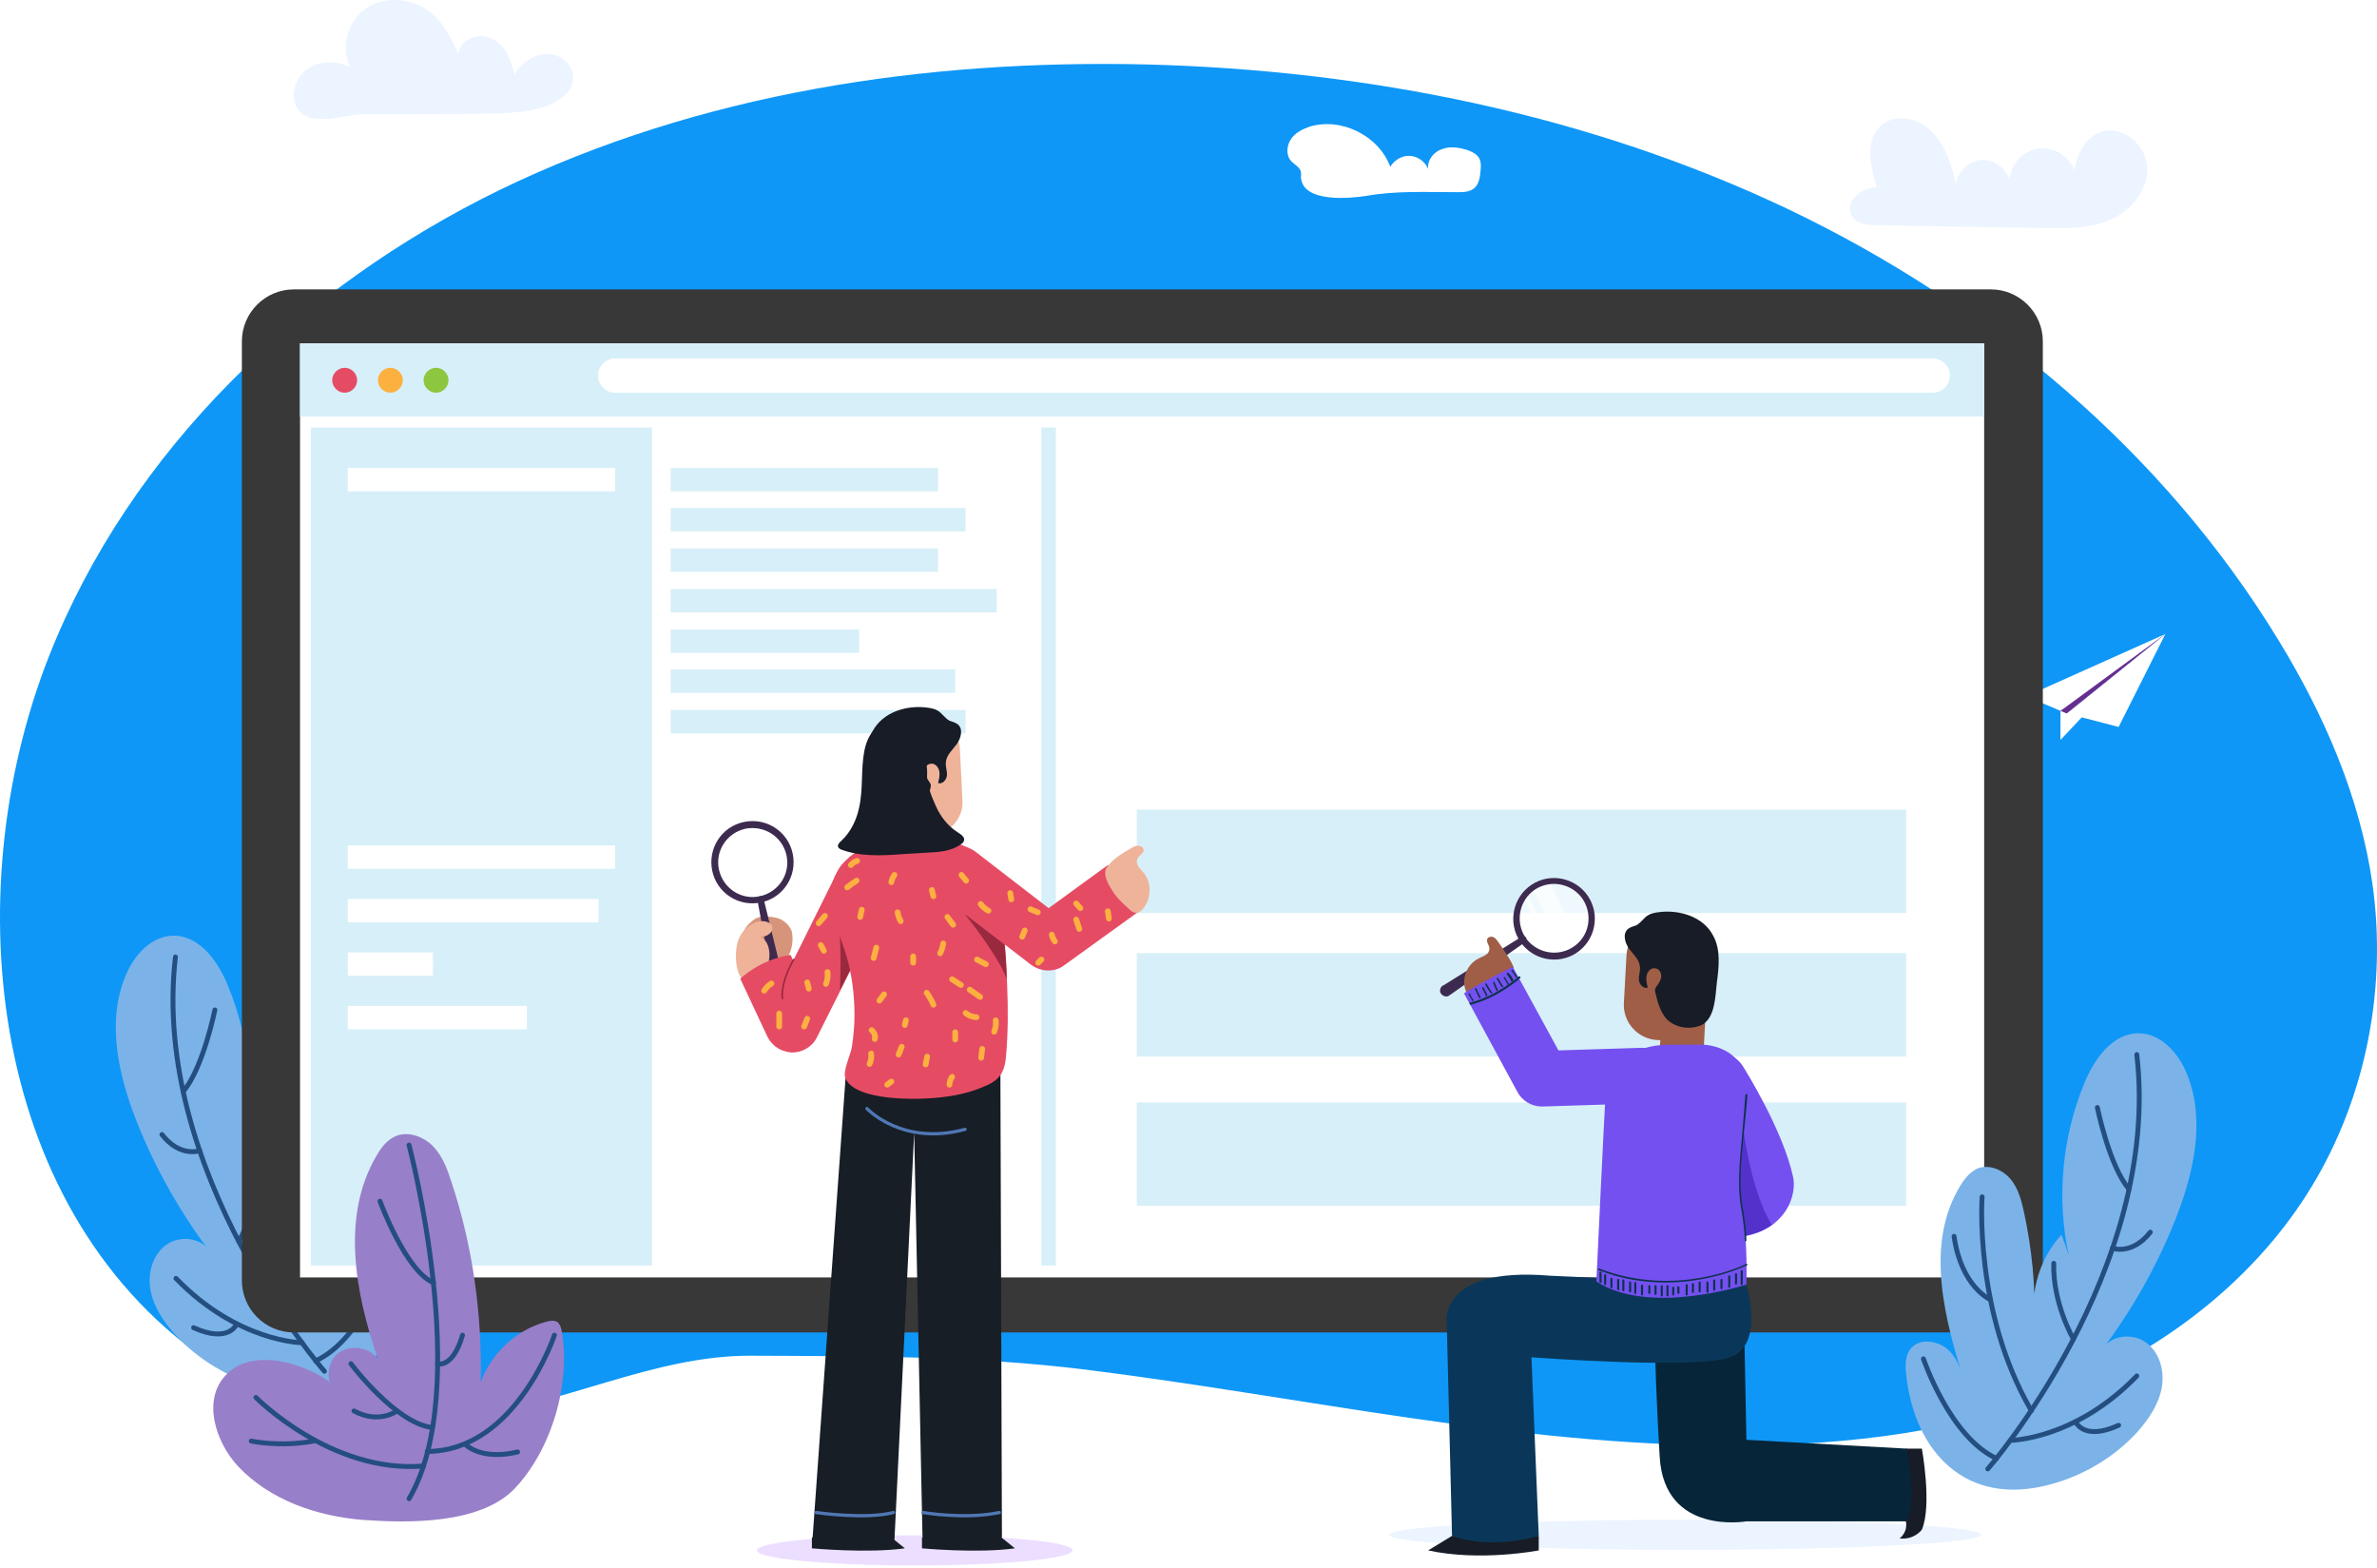<svg width="414" height="273" viewBox="0 0 414 273" fill="none" xmlns="http://www.w3.org/2000/svg">
<path d="M189.243 238.544C226.768 243.246 263.931 251.746 301.727 251.746C321.981 251.746 342.597 249.304 361.224 241.347C378.042 234.114 393.142 222.268 402.636 206.626C412.131 190.983 415.748 171.994 413.216 154.001C411.046 138.81 404.807 124.523 396.85 111.503C376.867 78.68 346.123 53 311.492 36.453C276.68 19.906 238.161 12.221 199.732 11.226C161.122 10.322 121.88 16.199 87.158 33.017C52.436 49.926 22.597 78.499 8.492 114.396C-7.784 155.809 -1.997 211.87 37.517 237.911C50.176 246.23 66.18 248.31 81.19 246.592C98.189 244.693 113.742 236.103 130.56 236.103C150.362 236.193 169.531 236.103 189.243 238.544Z" fill="#0E97F7"/>
<path d="M356.25 39.709C360.048 39.799 363.936 39.799 367.372 38.352C371.079 36.815 374.154 33.198 373.973 29.129C373.792 25.06 369.361 21.534 365.654 23.071C363.032 24.156 361.676 27.05 361.314 29.762C360.5 27.23 357.697 25.512 354.985 25.874C352.362 26.236 350.102 28.677 350.011 31.39C349.469 29.31 347.208 27.683 345.038 27.863C342.868 28.044 340.879 29.943 340.698 32.113C339.884 28.858 338.98 25.512 336.629 23.071C334.369 20.63 330.209 19.635 327.677 21.805C324.784 24.337 325.688 28.858 326.864 32.565C325.598 32.746 324.332 33.108 323.337 34.012C322.343 34.916 321.89 36.363 322.433 37.448C322.976 38.623 324.422 39.076 325.779 39.166C335.906 39.437 346.123 39.528 356.25 39.709Z" fill="#ECF4FF"/>
<path d="M82.908 19.816C86.525 19.816 90.232 19.726 93.759 18.912C96.652 18.188 99.998 16.29 99.817 13.215C99.636 10.955 97.285 9.237 95.025 9.418C92.764 9.508 90.775 11.045 89.599 12.944C89.057 10.412 87.972 7.79 85.621 6.705C83.36 5.529 79.834 6.976 79.924 9.508C78.658 6.886 77.392 4.173 75.132 2.274C72.058 -0.257 67.356 -0.8 64.01 1.28C60.665 3.45 59.127 8.242 61.026 11.678C58.947 10.683 56.324 10.503 54.245 11.588C52.165 12.673 50.809 15.114 51.261 17.465C52.436 22.89 59.67 19.906 63.377 19.906C69.888 19.906 76.398 19.906 82.908 19.816Z" fill="#ECF4FF"/>
<path d="M253.804 33.469C254.798 33.469 255.883 33.469 256.697 32.837C257.601 32.113 257.782 30.847 257.873 29.672C257.963 28.948 257.963 28.135 257.601 27.502C257.149 26.778 256.336 26.417 255.612 26.145C254.165 25.693 252.628 25.422 251.182 25.965C249.735 26.417 248.559 27.863 248.74 29.401C248.198 28.135 246.932 27.23 245.575 27.14C244.219 27.05 242.863 27.863 242.139 29.039C240.15 23.614 233.549 20.358 228.034 22.076C226.768 22.529 225.502 23.162 224.779 24.337C224.055 25.512 223.965 27.14 224.959 28.135C225.502 28.677 226.225 29.039 226.497 29.672C226.677 30.124 226.587 30.486 226.587 30.938C226.949 35.368 235.177 34.554 238.071 34.102C243.134 33.198 248.469 33.469 253.804 33.469Z" fill="white"/>
<path d="M358.873 123.8V128.864L363.213 124.252L358.873 123.8Z" fill="white"/>
<path d="M359.958 124.252L377.138 110.418L369 126.603L359.958 124.252Z" fill="white"/>
<path d="M377.138 110.418L352.905 121.268L359.958 124.252L377.138 110.418Z" fill="white"/>
<path d="M359.958 124.252L358.873 123.8L377.138 110.418L359.958 124.252Z" fill="#662D91"/>
<path d="M70.702 222.54C70.882 221.003 70.973 219.194 69.978 217.928C68.532 216.03 65.276 216.391 63.468 218.019C61.66 219.646 60.936 222.178 60.303 224.529C64.01 212.955 67.627 199.663 61.208 189.355C60.484 188.18 59.489 187.004 58.224 186.462C56.234 185.739 53.883 186.733 52.527 188.361C51.171 189.988 50.628 192.158 50.176 194.238C48.82 200.568 48.187 206.988 48.368 213.498C49.181 207.982 47.464 202.105 43.666 198.036C43.214 199.211 42.762 200.477 42.4 201.653C44.57 191.706 43.575 181.037 39.687 171.633C37.969 167.383 34.714 162.862 30.103 162.953C26.305 163.043 23.321 166.388 21.874 169.915C18.529 177.962 20.608 187.185 23.773 195.233C27.028 203.461 31.369 211.147 36.703 218.2C35.347 215.577 31.459 215.035 29.018 216.753C26.576 218.471 25.672 221.726 26.215 224.71C26.757 227.603 28.475 230.135 30.464 232.396C34.533 236.826 39.868 239.991 45.655 241.528C60.394 245.507 69.255 235.832 70.702 222.54Z" fill="#7BB3E8"/>
<path d="M56.505 238.816C56.505 238.816 26.214 204.184 30.554 166.66" stroke="#244E80" stroke-width="0.85" stroke-miterlimit="10" stroke-linecap="round" stroke-linejoin="round"/>
<path d="M37.427 175.883C37.427 175.883 35.347 186.1 31.911 190.079" stroke="#244E80" stroke-width="0.85" stroke-miterlimit="10" stroke-linecap="round" stroke-linejoin="round"/>
<path d="M34.805 200.387C34.805 200.387 31.369 201.653 28.204 197.584" stroke="#244E80" stroke-width="0.85" stroke-miterlimit="10" stroke-linecap="round" stroke-linejoin="round"/>
<path d="M57.5 191.435C57.5 191.435 58.947 211.509 48.91 228.688" stroke="#244E80" stroke-width="0.85" stroke-miterlimit="10" stroke-linecap="round" stroke-linejoin="round"/>
<path d="M52.617 233.842C52.617 233.842 41.405 233.752 30.645 222.63" stroke="#244E80" stroke-width="0.85" stroke-miterlimit="10" stroke-linecap="round" stroke-linejoin="round"/>
<path d="M67.718 219.646C67.718 219.646 63.106 233.3 54.968 237.007" stroke="#244E80" stroke-width="0.85" stroke-miterlimit="10" stroke-linecap="round" stroke-linejoin="round"/>
<path d="M56.054 209.338C56.054 209.338 61.117 207.168 62.383 198.307" stroke="#244E80" stroke-width="0.85" stroke-miterlimit="10" stroke-linecap="round" stroke-linejoin="round"/>
<path d="M41.224 230.587C41.224 230.587 39.868 234.023 33.719 231.22" stroke="#244E80" stroke-width="0.85" stroke-miterlimit="10" stroke-linecap="round" stroke-linejoin="round"/>
<path d="M41.586 216.21C41.586 216.21 45.203 210.062 45.022 203.009" stroke="#244E80" stroke-width="0.85" stroke-miterlimit="10" stroke-linecap="round" stroke-linejoin="round"/>
<g filter="url(#filter0_d)">
<path d="M346.757 228.055H51.17C46.197 228.055 42.128 223.986 42.128 219.013V55.442C42.128 50.469 46.197 46.4 51.17 46.4H346.757C351.73 46.4 355.799 50.469 355.799 55.442V219.013C355.799 223.986 351.73 228.055 346.757 228.055Z" fill="#383838"/>
<path d="M345.581 55.803H52.255V218.471H345.581V55.803Z" fill="white"/>
<path d="M345.581 55.803H52.255V68.553H345.581V55.803Z" fill="#D7EFF9"/>
<path d="M113.561 70.452H54.154V216.391H113.561V70.452Z" fill="#D7EFF9"/>
<path d="M183.908 70.452H181.376V216.391H183.908V70.452Z" fill="#D7EFF9"/>
<path d="M163.383 77.504H116.816V81.573H163.383V77.504Z" fill="#D7EFF9"/>
<path d="M107.141 77.504H60.574V81.573H107.141V77.504Z" fill="white"/>
<path d="M107.141 143.24H60.574V147.309H107.141V143.24Z" fill="white"/>
<path d="M104.248 152.554H60.574V156.623H104.248V152.554Z" fill="white"/>
<path d="M75.403 161.867H60.574V165.936H75.403V161.867Z" fill="white"/>
<path d="M91.769 171.181H60.574V175.25H91.769V171.181Z" fill="white"/>
<path d="M168.175 84.467H116.816V88.536H168.175V84.467Z" fill="#D7EFF9"/>
<path d="M163.383 91.519H116.816V95.588H163.383V91.519Z" fill="#D7EFF9"/>
<path d="M173.601 98.573H116.816V102.641H173.601V98.573Z" fill="#D7EFF9"/>
<path d="M149.639 105.625H116.816V109.694H149.639V105.625Z" fill="#D7EFF9"/>
<path d="M166.367 112.588H116.816V116.657H166.367V112.588Z" fill="#D7EFF9"/>
<path d="M168.175 119.641H116.816V123.71H168.175V119.641Z" fill="#D7EFF9"/>
<path d="M62.202 62.223C62.202 63.399 61.207 64.393 60.031 64.393C58.856 64.393 57.861 63.399 57.861 62.223C57.861 61.048 58.856 60.053 60.031 60.053C61.207 60.053 62.202 61.048 62.202 62.223Z" fill="#E54C64"/>
<path d="M70.159 62.223C70.159 63.399 69.164 64.393 67.989 64.393C66.813 64.393 65.818 63.399 65.818 62.223C65.818 61.048 66.813 60.053 67.989 60.053C69.164 60.053 70.159 61.048 70.159 62.223Z" fill="#FBB040"/>
<path d="M78.116 62.223C78.116 63.399 77.121 64.393 75.945 64.393C74.77 64.393 73.775 63.399 73.775 62.223C73.775 61.048 74.77 60.053 75.945 60.053C77.121 60.053 78.116 61.048 78.116 62.223Z" fill="#8DC63F"/>
<path d="M336.629 64.394H107.141C105.514 64.394 104.157 63.037 104.157 61.41C104.157 59.782 105.514 58.426 107.141 58.426H336.629C338.257 58.426 339.613 59.782 339.613 61.41C339.613 63.037 338.257 64.394 336.629 64.394Z" fill="white"/>
</g>
<rect x="198" y="141" width="134" height="18" fill="#D7EFF9"/>
<rect x="198" y="166" width="134" height="18" fill="#D7EFF9"/>
<rect x="198" y="192" width="134" height="18" fill="#D7EFF9"/>
<path d="M345.038 267.298C345.038 268.745 321.981 269.92 293.498 269.92C265.016 269.92 241.958 268.745 241.958 267.298C241.958 265.851 265.016 264.676 293.498 264.676C321.891 264.586 345.038 265.761 345.038 267.298Z" fill="#ECF4FF"/>
<path opacity="0.6" d="M274.329 165.484C271.345 167.473 267.276 166.66 265.197 163.676C263.207 160.692 264.021 156.623 267.005 154.543C269.989 152.554 274.058 153.368 276.138 156.352C278.127 159.336 277.313 163.405 274.329 165.484Z" fill="white"/>
<path opacity="0.6" d="M274.329 165.484C274.691 165.304 274.962 165.032 275.233 164.761L269.898 153.549C268.904 153.639 267.909 154.001 267.095 154.634C267.005 154.634 267.005 154.724 266.915 154.815L272.701 166.389C273.244 166.027 273.787 165.846 274.329 165.484Z" fill="white"/>
<path opacity="0.6" d="M271.616 166.479L265.829 155.538C265.649 155.719 265.468 155.99 265.287 156.261L270.531 166.569C270.893 166.569 271.255 166.569 271.616 166.479Z" fill="white"/>
<path d="M264.745 163.947C262.575 160.692 263.479 156.261 266.734 154.091C269.989 151.921 274.42 152.825 276.59 156.081C278.76 159.336 277.856 163.766 274.601 165.936C271.345 168.107 266.915 167.202 264.745 163.947ZM275.686 156.623C273.877 153.91 270.17 153.097 267.367 154.905C264.654 156.714 263.84 160.421 265.649 163.224C267.457 165.936 271.165 166.75 273.968 164.942C276.771 163.133 277.494 159.426 275.686 156.623Z" fill="#3D2B4F"/>
<path d="M265.558 164.128L252.447 173.351C251.995 173.713 251.362 173.532 251.001 173.08C250.639 172.628 250.82 171.995 251.272 171.633C251.272 171.633 251.272 171.633 251.362 171.633L265.016 163.133C265.287 162.953 265.649 163.043 265.83 163.314C265.83 163.586 265.739 163.947 265.558 164.128Z" fill="#3D2B4F"/>
<path d="M268 267.479V270.011C268 270.011 257.873 272 248.74 270.011L252.899 267.479H268Z" fill="#171C27"/>
<path d="M332.018 252.289H334.73C334.73 252.289 336.539 262.144 334.73 266.394C334.73 266.394 333.464 268.203 330.842 267.931C330.842 267.931 332.379 266.846 331.927 264.857V252.289H332.018Z" fill="#171C27"/>
<path d="M303.716 227.151L304.168 250.751L332.108 252.288C332.108 252.288 333.917 261.059 332.108 264.947H304.168C304.168 264.947 289.882 267.479 289.068 253.735C288.254 239.991 288.164 230.859 288.164 230.859C288.164 230.859 297.929 225.976 303.716 227.151Z" fill="#062538"/>
<path d="M304.168 223.716C304.168 223.716 307.423 234.204 301.365 236.375C295.307 238.545 266.734 236.375 266.734 236.375L268 267.479C268 267.479 259.862 270.011 252.899 267.479L251.995 230.949C251.995 230.949 249.735 220.46 270.079 222.178L304.168 223.716Z" fill="#0A3759"/>
<path d="M260.947 164.038C260.676 163.676 260.495 163.405 260.133 163.224C259.771 163.043 259.229 163.133 259.048 163.495C258.777 164.038 259.41 164.58 259.41 165.213C259.41 165.665 259.138 166.117 258.777 166.298C258.415 166.569 257.963 166.66 257.511 166.931C255.522 167.926 254.527 170.367 255.25 172.447C255.341 172.808 255.612 173.26 255.974 173.441C256.426 173.713 256.968 173.532 257.511 173.351C258.867 172.899 260.133 172.447 261.309 171.633C262.394 171 264.021 169.644 263.569 168.287C262.936 166.841 261.851 165.394 260.947 164.038Z" fill="#A05E47"/>
<path d="M301.003 215.577C301.094 215.577 301.184 215.577 301.275 215.577C305.343 215.397 308.327 214.131 310.317 211.78C312.125 209.7 312.577 207.168 312.396 205.541C312.396 205.36 312.306 205.179 312.306 204.998C310.497 196.679 303.806 186.1 303.535 185.648C302.088 183.388 299.104 182.755 296.844 184.111C294.583 185.558 293.95 188.542 295.307 190.802C296.844 193.243 300.913 200.296 302.45 205.631C302.088 205.722 301.546 205.812 300.732 205.902C298.11 205.993 296.03 208.253 296.121 210.966C296.301 213.498 298.471 215.577 301.003 215.577Z" fill="#7450F0"/>
<path d="M300.732 205.903C298.11 205.993 296.03 208.253 296.121 210.966C296.211 213.588 298.381 215.578 300.913 215.578C301.003 215.578 301.094 215.578 301.184 215.578C304.259 215.397 306.7 214.673 308.599 213.317C304.259 206.355 303.174 192.792 303.174 192.792L297.568 194.781C299.285 197.945 301.456 202.195 302.45 205.722C302.089 205.722 301.546 205.812 300.732 205.903Z" fill="#5331CA"/>
<path d="M271.436 182.935L285.813 182.483C288.435 182.393 290.695 184.473 290.786 187.185C290.876 189.807 288.796 192.068 286.084 192.158L268.723 192.701C268.633 192.701 268.633 192.701 268.542 192.701C266.734 192.701 265.106 191.706 264.292 190.169L254.979 172.989C257.782 171.181 263.479 168.378 263.479 168.378L271.436 182.935Z" fill="#7450F0"/>
<path d="M297.206 173.894L296.754 182.303L292.685 185.648L289.068 183.116L289.339 178.053L297.206 173.894Z" fill="#A05E47"/>
<path d="M290.786 181.218L288.616 181.127C285.27 180.946 282.648 178.053 282.829 174.707L283.281 166.389C283.462 163.043 286.355 160.421 289.701 160.602L291.871 160.692C295.216 160.873 297.839 163.766 297.658 167.112L297.206 175.431C296.934 178.867 294.131 181.398 290.786 181.218Z" fill="#A05E47"/>
<path d="M290.153 177.329C289.158 176.154 288.706 174.526 288.344 172.989C288.254 172.718 288.254 172.447 288.254 172.266C288.344 171.995 288.525 171.814 288.616 171.633C288.977 171.181 289.339 170.548 289.339 170.005C289.339 169.372 288.977 168.74 288.344 168.649C287.621 168.468 286.988 169.101 286.807 169.825C286.626 170.548 286.807 171.271 286.988 171.995C286.265 172.266 285.541 171.452 285.451 170.729C285.361 169.915 285.722 169.192 285.632 168.378C285.541 167.112 284.456 166.208 283.733 165.213C283.01 164.218 282.558 162.591 283.552 161.777C284.004 161.415 284.547 161.325 284.999 161.144C285.813 160.692 286.265 159.878 286.988 159.426C287.531 159.064 288.164 158.974 288.706 158.884C292.413 158.341 296.663 159.607 298.381 162.953C299.737 165.394 299.376 168.468 299.014 171.181C298.743 173.532 298.743 177.239 296.392 178.505C294.403 179.409 291.69 179.047 290.153 177.329Z" fill="#171C27"/>
<path d="M296.573 181.941C296.573 181.941 304.801 181.941 304.168 190.712C303.535 199.483 302.45 204.727 303.445 210.514C304.439 216.21 304.168 223.715 304.168 223.715C304.168 223.715 287.259 229.231 278.036 223.173C278.036 223.173 279.393 194.509 279.664 190.169C279.935 185.739 284.095 181.941 290.695 181.941C297.206 181.941 297.206 181.941 297.206 181.941" fill="#7450F0"/>
<path d="M290.062 223.354C298.291 223.354 304.168 220.37 304.258 220.37C304.349 220.37 304.349 220.189 304.349 220.189C304.349 220.099 304.168 220.099 304.168 220.099C304.078 220.189 292.052 226.157 278.488 220.912C278.398 220.912 278.308 220.912 278.308 221.003C278.308 221.093 278.308 221.184 278.398 221.184C282.467 222.811 286.536 223.354 290.062 223.354Z" fill="#0D314C"/>
<path d="M303.987 216.211C304.078 216.211 304.168 216.12 304.168 216.03C304.078 213.136 303.535 210.424 303.535 210.424C302.812 206.355 303.174 202.557 303.716 197.403C303.897 195.414 304.168 193.244 304.349 190.712C304.349 190.621 304.259 190.531 304.168 190.531C304.078 190.531 303.987 190.621 303.987 190.712C303.806 193.153 303.626 195.414 303.445 197.403C302.993 202.467 302.541 206.445 303.264 210.514C303.264 210.514 303.806 213.227 303.897 216.03C303.897 216.12 303.897 216.211 303.987 216.211Z" fill="#0D314C"/>
<path d="M256.154 174.978C261.037 173.712 264.744 170.367 264.744 170.367C264.835 170.276 264.835 170.186 264.744 170.096C264.654 170.005 264.563 170.005 264.473 170.096C264.473 170.096 260.766 173.441 256.064 174.617C255.973 174.617 255.883 174.707 255.973 174.798C255.973 174.978 256.064 174.978 256.154 174.978Z" fill="#0D314C"/>
<path d="M264.111 170.277C264.202 170.277 264.202 170.277 264.111 170.277C264.292 170.186 264.292 170.096 264.202 170.005L263.478 168.92C263.388 168.83 263.298 168.83 263.298 168.92C263.207 169.011 263.207 169.101 263.298 169.101L264.021 170.186C264.021 170.277 264.111 170.277 264.111 170.277Z" fill="#0D314C"/>
<path d="M263.388 170.91C263.569 170.819 263.569 170.729 263.569 170.638C263.388 170.186 263.117 169.825 262.755 169.463C262.665 169.372 262.574 169.372 262.484 169.463C262.394 169.553 262.394 169.644 262.484 169.734C262.755 170.096 263.027 170.457 263.207 170.91C263.298 170.91 263.298 170.91 263.388 170.91Z" fill="#0D314C"/>
<path d="M262.574 171.543C262.755 171.452 262.755 171.362 262.755 171.271C262.574 170.91 262.303 170.548 262.122 170.186C262.032 170.096 261.941 170.096 261.941 170.186C261.851 170.277 261.851 170.367 261.941 170.367C262.213 170.729 262.393 171.09 262.574 171.452C262.484 171.543 262.484 171.543 262.574 171.543Z" fill="#0D314C"/>
<path d="M261.67 171.904H261.761C261.851 171.814 261.851 171.723 261.761 171.723C261.489 171.271 261.218 170.819 260.947 170.367C260.947 170.277 260.766 170.277 260.766 170.277C260.676 170.277 260.676 170.367 260.676 170.457C260.947 170.91 261.218 171.362 261.489 171.814C261.58 171.904 261.67 171.904 261.67 171.904Z" fill="#0D314C"/>
<path d="M260.676 172.628C260.766 172.628 260.766 172.628 260.676 172.628C260.856 172.537 260.857 172.447 260.857 172.356L260.314 171.09C260.314 171 260.224 171 260.133 171C260.043 171 260.043 171.09 260.043 171.181L260.585 172.447C260.585 172.537 260.676 172.628 260.676 172.628Z" fill="#0D314C"/>
<path d="M259.771 172.989H259.862C259.952 172.899 259.952 172.808 259.862 172.808C259.5 172.356 259.229 171.904 258.958 171.362C258.958 171.271 258.777 171.271 258.777 171.271C258.686 171.271 258.686 171.452 258.686 171.452C258.958 171.995 259.229 172.447 259.59 172.899C259.681 172.989 259.681 172.989 259.771 172.989Z" fill="#0D314C"/>
<path d="M258.867 173.532C259.048 173.441 259.048 173.351 259.048 173.26L258.415 171.994C258.415 171.904 258.234 171.904 258.234 171.904C258.144 171.904 258.144 171.994 258.144 172.085L258.777 173.351C258.777 173.441 258.777 173.532 258.867 173.532Z" fill="#0D314C"/>
<path d="M257.692 173.894C257.782 173.894 257.782 173.894 257.692 173.894C257.873 173.803 257.873 173.713 257.873 173.622C257.601 173.17 257.33 172.628 257.149 172.176C257.149 172.085 257.059 172.085 256.968 172.085C256.878 172.085 256.878 172.176 256.878 172.266C257.149 172.718 257.33 173.261 257.601 173.713C257.601 173.803 257.692 173.894 257.692 173.894Z" fill="#0D314C"/>
<path d="M256.516 174.346H256.607C256.697 174.255 256.697 174.165 256.607 174.074C256.335 173.803 256.155 173.441 256.064 173.08C256.064 172.989 255.974 172.989 255.883 172.989C255.793 172.989 255.793 173.08 255.793 173.17C255.974 173.532 256.155 173.893 256.426 174.255L256.516 174.346Z" fill="#0D314C"/>
<path d="M303.354 223.806C303.445 223.806 303.535 223.715 303.535 223.625V221.364C303.535 221.274 303.445 221.184 303.354 221.184C303.264 221.184 303.173 221.274 303.173 221.364V223.625C303.173 223.806 303.264 223.806 303.354 223.806Z" fill="#0D314C"/>
<path d="M302.36 223.715C302.45 223.715 302.541 223.625 302.541 223.534V221.907C302.541 221.816 302.45 221.726 302.36 221.726C302.269 221.726 302.179 221.816 302.179 221.907V223.534C302.179 223.625 302.269 223.715 302.36 223.715Z" fill="#0D314C"/>
<path d="M301.184 224.258C301.275 224.258 301.365 224.167 301.365 224.077V222.268C301.365 222.178 301.275 222.088 301.184 222.088C301.094 222.088 301.003 222.178 301.003 222.268V224.077C301.003 224.258 301.094 224.258 301.184 224.258Z" fill="#0D314C"/>
<path d="M299.828 224.529C299.918 224.529 300.009 224.439 300.009 224.349V222.902C300.009 222.811 299.918 222.721 299.828 222.721C299.737 222.721 299.647 222.811 299.647 222.902V224.349C299.647 224.439 299.737 224.529 299.828 224.529Z" fill="#0D314C"/>
<path d="M298.562 224.8C298.652 224.8 298.743 224.71 298.743 224.619V222.992C298.743 222.901 298.652 222.811 298.562 222.811C298.472 222.811 298.381 222.901 298.381 222.992V224.619C298.472 224.8 298.472 224.8 298.562 224.8Z" fill="#0D314C"/>
<path d="M297.387 225.162C297.477 225.162 297.567 225.072 297.567 224.981V223.354C297.567 223.263 297.477 223.173 297.387 223.173C297.296 223.173 297.206 223.263 297.206 223.354V224.981C297.296 225.072 297.296 225.162 297.387 225.162Z" fill="#0D314C"/>
<path d="M296.03 225.072C296.121 225.072 296.211 224.981 296.211 224.891V223.354C296.211 223.263 296.121 223.173 296.03 223.173C295.94 223.173 295.849 223.263 295.849 223.354V224.891C295.849 225.072 295.94 225.072 296.03 225.072Z" fill="#0D314C"/>
<path d="M294.855 225.162C294.945 225.162 295.036 225.072 295.036 224.981V223.625C295.036 223.535 294.945 223.444 294.855 223.444C294.764 223.444 294.674 223.535 294.674 223.625V224.981C294.674 225.162 294.764 225.162 294.855 225.162Z" fill="#0D314C"/>
<path d="M293.77 225.614C293.86 225.614 293.951 225.524 293.951 225.433V223.806C293.951 223.715 293.86 223.625 293.77 223.625C293.679 223.625 293.589 223.715 293.589 223.806V225.433C293.589 225.524 293.679 225.614 293.77 225.614Z" fill="#0D314C"/>
<path d="M292.323 225.343C292.413 225.343 292.504 225.252 292.504 225.162V224.167C292.504 224.077 292.413 223.987 292.323 223.987C292.232 223.987 292.142 224.077 292.142 224.167V225.162C292.233 225.252 292.232 225.343 292.323 225.343Z" fill="#0D314C"/>
<path d="M291.419 225.614C291.509 225.614 291.599 225.524 291.599 225.433V224.258C291.599 224.168 291.509 224.077 291.419 224.077C291.328 224.077 291.238 224.168 291.238 224.258V225.524C291.238 225.524 291.328 225.614 291.419 225.614Z" fill="#0D314C"/>
<path d="M290.424 225.795C290.514 225.795 290.605 225.705 290.605 225.614V223.987C290.605 223.896 290.514 223.806 290.424 223.806C290.334 223.806 290.243 223.896 290.243 223.987V225.614C290.243 225.705 290.334 225.795 290.424 225.795Z" fill="#0D314C"/>
<path d="M289.429 225.795C289.52 225.795 289.61 225.705 289.61 225.614V223.987C289.61 223.896 289.52 223.806 289.429 223.806C289.339 223.806 289.249 223.896 289.249 223.987V225.614C289.249 225.705 289.339 225.795 289.429 225.795Z" fill="#0D314C"/>
<path d="M288.344 225.524C288.435 225.524 288.525 225.433 288.525 225.343V223.987C288.525 223.896 288.435 223.806 288.344 223.806C288.254 223.806 288.164 223.896 288.164 223.987V225.343C288.164 225.433 288.254 225.524 288.344 225.524Z" fill="#0D314C"/>
<path d="M287.259 225.343C287.35 225.343 287.44 225.253 287.44 225.162V223.987C287.44 223.896 287.35 223.806 287.259 223.806C287.169 223.806 287.078 223.896 287.078 223.987V225.162C287.078 225.253 287.169 225.343 287.259 225.343Z" fill="#0D314C"/>
<path d="M285.993 225.614C286.084 225.614 286.174 225.524 286.174 225.433V223.896C286.174 223.806 286.084 223.715 285.993 223.715C285.903 223.715 285.812 223.806 285.812 223.896V225.433C285.812 225.524 285.903 225.614 285.993 225.614Z" fill="#0D314C"/>
<path d="M284.818 225.343C284.908 225.343 284.999 225.252 284.999 225.162V223.444C284.999 223.354 284.908 223.263 284.818 223.263C284.727 223.263 284.637 223.354 284.637 223.444V225.162C284.637 225.252 284.727 225.343 284.818 225.343Z" fill="#0D314C"/>
<path d="M283.914 225.072C284.004 225.072 284.095 224.981 284.095 224.891V223.354C284.095 223.263 284.004 223.173 283.914 223.173C283.823 223.173 283.733 223.263 283.733 223.354V224.891C283.733 224.981 283.823 225.072 283.914 225.072Z" fill="#0D314C"/>
<path d="M282.738 224.891C282.829 224.891 282.919 224.8 282.919 224.71V222.992C282.919 222.901 282.829 222.811 282.738 222.811C282.648 222.811 282.557 222.901 282.557 222.992V224.71C282.648 224.8 282.648 224.891 282.738 224.891Z" fill="#0D314C"/>
<path d="M281.834 224.71C281.924 224.71 282.015 224.62 282.015 224.529V222.902C282.015 222.811 281.924 222.721 281.834 222.721C281.744 222.721 281.653 222.811 281.653 222.902V224.529C281.653 224.62 281.744 224.71 281.834 224.71Z" fill="#0D314C"/>
<path d="M280.659 224.348C280.749 224.348 280.839 224.258 280.839 224.167V222.721C280.839 222.63 280.749 222.54 280.659 222.54C280.568 222.54 280.478 222.63 280.478 222.721V224.167C280.478 224.348 280.568 224.348 280.659 224.348Z" fill="#0D314C"/>
<path d="M279.573 223.806C279.664 223.806 279.754 223.715 279.754 223.625V222.088C279.754 221.997 279.664 221.907 279.573 221.907C279.483 221.907 279.393 221.997 279.393 222.088V223.625C279.393 223.715 279.483 223.806 279.573 223.806Z" fill="#0D314C"/>
<path d="M278.76 223.444C278.85 223.444 278.941 223.354 278.941 223.263V221.636C278.941 221.545 278.85 221.455 278.76 221.455C278.669 221.455 278.579 221.545 278.579 221.636V223.263C278.579 223.444 278.669 223.444 278.76 223.444Z" fill="#0D314C"/>
<path d="M186.802 270.011C186.802 271.457 174.505 272.633 159.314 272.633C144.123 272.633 131.826 271.457 131.826 270.011C131.826 268.564 144.123 267.388 159.314 267.388C174.505 267.388 186.802 268.473 186.802 270.011Z" fill="#ECDEFF"/>
<path d="M137.975 164.399C138.065 163.676 138.065 162.862 137.884 162.138C137.523 161.234 136.799 160.511 135.895 160.059C134.991 159.697 133.996 159.607 133.002 159.607C132.64 159.607 132.188 159.697 131.826 159.878C131.284 160.059 130.922 160.511 130.47 160.873C130.108 161.234 129.837 161.596 129.656 161.958C129.566 162.319 129.475 162.591 129.475 162.952C129.385 164.218 129.656 165.484 130.199 166.66C130.47 167.112 130.741 167.564 131.103 167.835C131.645 168.287 132.369 168.468 133.002 168.558C133.635 168.649 134.267 168.739 134.9 168.558C136.709 168.106 137.794 166.027 137.975 164.399Z" fill="#D6957B"/>
<path opacity="0.6" d="M131.664 156.775C135.296 156.463 137.987 153.266 137.675 149.634C137.363 146.002 134.165 143.31 130.533 143.622C126.901 143.934 124.21 147.132 124.522 150.764C124.834 154.396 128.032 157.087 131.664 156.775Z" fill="white"/>
<path opacity="0.6" d="M137.522 148.847C137.432 148.485 137.342 148.123 137.161 147.762L124.773 148.576C124.502 149.57 124.502 150.565 124.683 151.559C124.683 151.65 124.683 151.74 124.773 151.831L137.703 150.746C137.703 150.113 137.613 149.48 137.522 148.847Z" fill="white"/>
<path opacity="0.6" d="M137.523 151.74L125.226 153.096C125.316 153.368 125.497 153.639 125.678 153.91L137.161 152.735C137.342 152.373 137.432 152.102 137.523 151.74Z" fill="white"/>
<path d="M132.549 157.165C128.661 157.979 124.864 155.538 124.05 151.65C123.236 147.761 125.677 143.964 129.566 143.15C133.454 142.336 137.251 144.778 138.065 148.666C138.879 152.554 136.438 156.351 132.549 157.165ZM129.837 144.325C126.582 145.049 124.502 148.214 125.225 151.469C125.949 154.724 129.113 156.804 132.369 156.08C135.624 155.357 137.703 152.192 136.98 148.937C136.257 145.682 133.092 143.692 129.837 144.325Z" fill="#3D2B4F"/>
<path d="M133.001 156.533L136.799 172.085C136.889 172.628 136.618 173.17 136.076 173.351C135.533 173.441 134.99 173.17 134.81 172.628C134.81 172.628 134.81 172.628 134.81 172.537L131.916 156.713C131.826 156.442 132.097 156.08 132.368 156.08C132.64 155.99 133.001 156.261 133.001 156.533Z" fill="#3D2B4F"/>
<path d="M128.39 164.399C128.842 162.319 130.65 160.511 132.73 160.42C133.544 160.42 134.539 160.782 134.539 161.596C134.539 162.048 134.267 162.5 133.815 162.771C133.453 163.043 132.911 163.133 132.459 163.223C133.453 163.585 133.906 164.761 133.996 165.846C134.086 167.202 133.725 168.649 132.82 169.643C132.007 170.457 129.837 171.452 129.023 170.186C128.028 168.739 128.028 165.936 128.39 164.399Z" fill="#EEB399"/>
<path d="M160.58 267.75V269.649C160.58 269.649 170.255 270.553 176.765 269.649L174.414 267.75H160.58Z" fill="#171E26"/>
<path d="M141.411 267.75V269.649C141.411 269.649 151.086 270.553 157.596 269.649L155.246 267.75H141.411Z" fill="#171E26"/>
<path d="M152.442 149.48C150.091 148.304 147.107 149.208 145.932 151.65L138.156 167.292L137.703 166.298C132.278 167.112 128.933 170.457 128.933 170.457L133.635 180.494C134.177 181.579 135.081 182.483 136.257 182.935C136.799 183.116 137.432 183.297 137.975 183.297C139.783 183.297 141.501 182.302 142.315 180.584L154.612 156.08C155.788 153.548 154.883 150.655 152.442 149.48Z" fill="#E54C64"/>
<path d="M152.623 149.027C150.272 147.852 147.65 148.937 146.384 151.378L144.756 154.724C146.836 161.053 146.384 168.83 146.294 172.446L154.793 155.538C155.969 153.187 155.064 150.293 152.623 149.027Z" fill="#99293F"/>
<path d="M153.166 138.177L153.618 146.586L157.687 149.932L161.303 147.49L161.032 142.427L153.166 138.177Z" fill="#EEB399"/>
<path d="M159.314 145.591L162.208 145.41C165.372 145.23 167.814 142.517 167.633 139.443L167.181 130.401C167 127.236 164.287 124.794 161.213 124.975L158.319 125.156C155.155 125.337 152.713 128.05 152.894 131.124L153.346 140.166C153.437 143.331 156.149 145.772 159.314 145.591Z" fill="#EEB399"/>
<path d="M160.219 141.613C161.213 140.437 161.665 138.81 162.027 137.363C162.117 137.092 162.117 136.821 162.117 136.64C162.027 136.368 161.846 136.188 161.756 136.007C161.394 135.555 161.032 134.922 161.032 134.379C161.032 133.746 161.394 133.113 162.027 133.023C162.75 132.842 163.383 133.475 163.564 134.198C163.745 134.922 163.564 135.645 163.383 136.368C164.107 136.64 164.83 135.826 164.92 135.103C165.011 134.289 164.649 133.565 164.74 132.752C164.83 131.486 165.915 130.581 166.638 129.587C167.362 128.592 167.814 126.965 166.819 126.151C166.367 125.789 165.825 125.699 165.373 125.518C164.559 125.066 164.107 124.252 163.383 123.8C162.841 123.438 162.208 123.348 161.665 123.257C157.958 122.715 153.799 123.981 151.99 127.326C150.634 129.768 150.996 132.752 151.357 135.555C151.629 137.906 151.629 141.613 153.98 142.788C155.969 143.693 158.772 143.331 160.219 141.613Z" fill="#171C27"/>
<path d="M174.233 185.105L174.505 267.75C174.505 267.75 165.553 268.745 160.67 267.75L159.223 197.222L155.787 268.202C155.787 268.202 147.107 268.745 141.501 268.202L147.288 187.456L174.233 185.105Z" fill="#171E26"/>
<path d="M173.781 154.543C173.871 155.086 173.962 155.538 174.052 156.08C174.233 157.618 174.504 159.155 174.685 160.782C175.047 164.309 175.318 167.835 175.409 171.452C175.589 175.611 175.589 179.68 175.228 183.84C174.956 187.637 173.419 188.541 169.893 189.807C166.819 190.892 163.473 191.254 160.218 191.345C157.505 191.435 148.463 191.345 147.197 187.637C146.836 186.371 148.192 183.568 148.373 182.302C148.644 180.494 148.825 178.686 148.825 176.787C148.825 173.26 148.373 169.643 147.378 166.298C145.931 161.506 143.128 157.075 145.57 152.283C148.011 147.4 153.798 145.953 158.862 145.863C161.484 145.863 164.196 146.044 166.728 146.857C167.994 147.31 169.079 147.762 170.074 148.666C171.068 149.57 171.973 150.565 172.696 151.74C173.238 152.554 173.51 153.549 173.781 154.543Z" fill="#E54C64"/>
<path d="M150.995 193.062C150.995 193.062 157.144 199.663 168.085 196.679" stroke="#5077B5" stroke-width="0.567" stroke-miterlimit="10" stroke-linecap="round" stroke-linejoin="round"/>
<path d="M192.95 150.655L182.642 158.16L169.983 148.395C167.904 146.767 164.829 147.129 163.202 149.299C161.574 151.378 161.936 154.453 164.106 156.08L179.568 168.016C180.472 168.649 181.467 169.01 182.552 169.01C183.547 169.01 184.541 168.739 185.355 168.106L198.647 158.522C198.014 154.181 192.95 150.655 192.95 150.655Z" fill="#E54C64"/>
<path d="M138.246 167.112C138.246 167.112 135.986 170.728 136.257 173.893" stroke="#99293F" stroke-width="0.283" stroke-miterlimit="10" stroke-linecap="round" stroke-linejoin="round"/>
<path d="M160.761 263.41C160.761 263.41 168.085 264.676 174.053 263.41" stroke="#5077B5" stroke-width="0.567" stroke-miterlimit="10" stroke-linecap="round" stroke-linejoin="round"/>
<path d="M142.134 263.41C142.134 263.41 150.724 264.676 155.607 263.41" stroke="#5077B5" stroke-width="0.567" stroke-miterlimit="10" stroke-linecap="round" stroke-linejoin="round"/>
<path d="M197.11 147.671C197.472 147.49 197.833 147.219 198.285 147.309C198.737 147.309 199.099 147.581 199.19 148.033C199.19 148.666 198.376 148.937 198.104 149.57C197.924 150.022 198.014 150.565 198.285 150.926C198.557 151.288 198.918 151.65 199.19 152.011C200.636 153.729 200.546 156.623 199.009 158.341C198.737 158.612 198.376 158.974 197.924 158.974C197.381 158.974 196.929 158.612 196.567 158.25C195.482 157.256 194.397 156.261 193.674 154.995C192.95 153.91 191.865 151.921 192.95 150.836C193.945 149.48 195.663 148.485 197.11 147.671Z" fill="#EEB399"/>
<path d="M163.021 140.437C163.835 142.246 165.101 143.873 166.819 144.958C167.362 145.32 168.085 145.772 167.904 146.405C167.814 146.676 167.633 146.857 167.362 147.038C165.734 148.214 163.654 148.394 161.665 148.485C160.128 148.575 158.681 148.666 157.144 148.756C153.527 149.027 149.82 149.208 146.474 147.942C146.293 147.852 146.113 147.761 146.022 147.581C145.751 147.219 146.203 146.676 146.565 146.405C148.192 144.868 149.187 142.788 149.639 140.618C150.362 137.363 149.91 134.017 150.543 130.762C150.905 128.954 151.719 127.055 153.437 126.332C154.522 125.88 155.878 126.06 156.963 126.693C158.319 127.507 158.952 128.954 159.947 130.129C161.032 131.305 161.484 132.932 161.484 134.56C161.303 136.459 162.208 138.629 163.021 140.437Z" fill="#171C27"/>
<path d="M174.957 164.489L167.994 159.155C167.994 159.155 173.691 166.117 175.318 170.457C175.318 170.457 175.318 167.835 174.957 164.489Z" fill="#99293F"/>
<path d="M151.719 183.478C151.809 184.111 151.719 184.744 151.447 185.286" stroke="#FBB040" stroke-miterlimit="10" stroke-linecap="round" stroke-linejoin="round"/>
<path d="M151.809 179.409C152.261 179.771 152.532 180.404 152.351 180.946" stroke="#FBB040" stroke-miterlimit="10" stroke-linecap="round" stroke-linejoin="round"/>
<path d="M157.777 177.691C157.686 177.962 157.686 178.233 157.596 178.505" stroke="#FBB040" stroke-miterlimit="10" stroke-linecap="round" stroke-linejoin="round"/>
<path d="M153.979 173.17C153.708 173.531 153.436 173.893 153.165 174.255" stroke="#FBB040" stroke-miterlimit="10" stroke-linecap="round" stroke-linejoin="round"/>
<path d="M161.394 172.898C161.846 173.531 162.298 174.255 162.569 174.978" stroke="#FBB040" stroke-miterlimit="10" stroke-linecap="round" stroke-linejoin="round"/>
<path d="M157.053 182.302C156.872 182.755 156.692 183.207 156.511 183.659" stroke="#FBB040" stroke-miterlimit="10" stroke-linecap="round" stroke-linejoin="round"/>
<path d="M140.597 177.419C140.416 177.872 140.235 178.324 140.054 178.776" stroke="#FBB040" stroke-miterlimit="10" stroke-linecap="round" stroke-linejoin="round"/>
<path d="M134.358 171.271C133.815 171.633 133.453 171.994 133.092 172.537" stroke="#FBB040" stroke-miterlimit="10" stroke-linecap="round" stroke-linejoin="round"/>
<path d="M135.714 176.515C135.714 177.239 135.714 177.962 135.714 178.776" stroke="#FBB040" stroke-miterlimit="10" stroke-linecap="round" stroke-linejoin="round"/>
<path d="M140.597 171.09C140.687 171.452 140.778 171.813 140.868 172.175" stroke="#FBB040" stroke-miterlimit="10" stroke-linecap="round" stroke-linejoin="round"/>
<path d="M142.948 164.58C143.129 164.942 143.309 165.213 143.49 165.574" stroke="#FBB040" stroke-miterlimit="10" stroke-linecap="round" stroke-linejoin="round"/>
<path d="M144.123 169.282C144.213 170.005 144.123 170.728 143.852 171.361" stroke="#FBB040" stroke-miterlimit="10" stroke-linecap="round" stroke-linejoin="round"/>
<path d="M147.56 154.543C148.102 154.091 148.645 153.729 149.187 153.368" stroke="#FBB040" stroke-miterlimit="10" stroke-linecap="round" stroke-linejoin="round"/>
<path d="M155.788 152.373C155.516 152.735 155.336 153.187 155.245 153.639" stroke="#FBB040" stroke-miterlimit="10" stroke-linecap="round" stroke-linejoin="round"/>
<path d="M150.091 158.431C150.001 158.883 149.91 159.245 149.82 159.697" stroke="#FBB040" stroke-miterlimit="10" stroke-linecap="round" stroke-linejoin="round"/>
<path d="M156.33 158.883C156.42 159.426 156.601 159.968 156.873 160.42" stroke="#FBB040" stroke-miterlimit="10" stroke-linecap="round" stroke-linejoin="round"/>
<path d="M164.287 164.309C164.196 164.851 164.015 165.484 163.744 166.027" stroke="#FBB040" stroke-miterlimit="10" stroke-linecap="round" stroke-linejoin="round"/>
<path d="M152.623 165.032C152.442 165.665 152.352 166.207 152.171 166.84" stroke="#FBB040" stroke-miterlimit="10" stroke-linecap="round" stroke-linejoin="round"/>
<path d="M159.043 166.569C159.043 166.931 159.043 167.292 159.043 167.654" stroke="#FBB040" stroke-miterlimit="10" stroke-linecap="round" stroke-linejoin="round"/>
<path d="M162.298 154.995C162.388 155.357 162.479 155.719 162.569 156.08" stroke="#FBB040" stroke-miterlimit="10" stroke-linecap="round" stroke-linejoin="round"/>
<path d="M167.452 152.373C167.723 152.735 167.995 153.006 168.266 153.368" stroke="#FBB040" stroke-miterlimit="10" stroke-linecap="round" stroke-linejoin="round"/>
<path d="M168.898 172.356C169.531 172.808 170.074 173.17 170.707 173.622" stroke="#FBB040" stroke-miterlimit="10" stroke-linecap="round" stroke-linejoin="round"/>
<path d="M166.367 179.771C166.367 180.223 166.367 180.584 166.367 181.036" stroke="#FBB040" stroke-miterlimit="10" stroke-linecap="round" stroke-linejoin="round"/>
<path d="M161.484 184.02C161.394 184.472 161.303 184.924 161.213 185.377" stroke="#FBB040" stroke-miterlimit="10" stroke-linecap="round" stroke-linejoin="round"/>
<path d="M170.165 167.112C170.707 167.383 171.159 167.654 171.702 167.925" stroke="#FBB040" stroke-miterlimit="10" stroke-linecap="round" stroke-linejoin="round"/>
<path d="M165.824 170.548C166.367 170.909 166.819 171.181 167.361 171.542" stroke="#FBB040" stroke-miterlimit="10" stroke-linecap="round" stroke-linejoin="round"/>
<path d="M171.069 182.664C170.978 183.207 170.978 183.659 170.888 184.201" stroke="#FBB040" stroke-miterlimit="10" stroke-linecap="round" stroke-linejoin="round"/>
<path d="M165.824 187.547C165.553 187.909 165.372 188.451 165.372 188.903" stroke="#FBB040" stroke-miterlimit="10" stroke-linecap="round" stroke-linejoin="round"/>
<path d="M170.797 157.437C171.159 157.889 171.611 158.341 172.154 158.612" stroke="#FBB040" stroke-miterlimit="10" stroke-linecap="round" stroke-linejoin="round"/>
<path d="M175.951 155.538C176.042 155.899 176.042 156.261 176.132 156.623" stroke="#FBB040" stroke-miterlimit="10" stroke-linecap="round" stroke-linejoin="round"/>
<path d="M178.483 162.048C178.302 162.41 178.212 162.771 178.031 163.133" stroke="#FBB040" stroke-miterlimit="10" stroke-linecap="round" stroke-linejoin="round"/>
<path d="M183.185 162.771C183.275 163.224 183.456 163.585 183.728 163.947" stroke="#FBB040" stroke-miterlimit="10" stroke-linecap="round" stroke-linejoin="round"/>
<path d="M187.435 157.346C187.706 157.617 187.887 157.889 188.158 158.16" stroke="#FBB040" stroke-miterlimit="10" stroke-linecap="round" stroke-linejoin="round"/>
<path d="M192.95 158.702C193.041 159.154 193.041 159.516 193.131 159.968" stroke="#FBB040" stroke-miterlimit="10" stroke-linecap="round" stroke-linejoin="round"/>
<path d="M187.435 160.149C187.616 160.692 187.796 161.234 187.977 161.777" stroke="#FBB040" stroke-miterlimit="10" stroke-linecap="round" stroke-linejoin="round"/>
<path d="M181.377 167.112C181.196 167.292 181.015 167.473 180.834 167.654" stroke="#FBB040" stroke-miterlimit="10" stroke-linecap="round" stroke-linejoin="round"/>
<path d="M179.478 158.341C179.93 158.522 180.292 158.702 180.744 158.883" stroke="#FBB040" stroke-miterlimit="10" stroke-linecap="round" stroke-linejoin="round"/>
<path d="M165.011 159.697C165.372 160.149 165.644 160.601 166.005 161.053" stroke="#FBB040" stroke-miterlimit="10" stroke-linecap="round" stroke-linejoin="round"/>
<path d="M155.245 188.361C154.974 188.541 154.793 188.722 154.521 188.903" stroke="#FBB040" stroke-miterlimit="10" stroke-linecap="round" stroke-linejoin="round"/>
<path d="M168.175 176.425C168.718 176.877 169.441 177.148 170.074 177.148" stroke="#FBB040" stroke-miterlimit="10" stroke-linecap="round" stroke-linejoin="round"/>
<path d="M173.42 177.691C173.51 178.324 173.42 179.047 173.148 179.68" stroke="#FBB040" stroke-miterlimit="10" stroke-linecap="round" stroke-linejoin="round"/>
<path d="M148.192 150.655C148.464 150.293 148.825 150.112 149.277 149.932" stroke="#FBB040" stroke-miterlimit="10" stroke-linecap="round" stroke-linejoin="round"/>
<path d="M142.586 160.782C142.948 160.33 143.309 159.968 143.671 159.516" stroke="#FBB040" stroke-miterlimit="10" stroke-linecap="round" stroke-linejoin="round"/>
<path d="M332.018 239.54C331.837 238.003 331.747 236.194 332.742 234.928C334.188 233.03 337.444 233.391 339.252 235.019C341.06 236.646 341.784 239.178 342.417 241.529C338.709 229.955 335.093 216.663 341.513 206.355C342.236 205.18 343.231 204.004 344.496 203.462C346.486 202.739 348.837 203.733 350.193 205.361C351.549 206.988 352.092 209.158 352.544 211.238C353.9 217.568 354.533 223.988 354.352 230.498C353.539 224.982 355.257 219.105 359.054 215.036C359.506 216.211 359.958 217.477 360.32 218.653C358.15 208.706 359.145 198.037 363.033 188.633C364.751 184.383 368.006 179.862 372.617 179.953C376.415 180.043 379.399 183.388 380.846 186.915C384.191 194.962 382.112 204.185 378.947 212.233C375.692 220.461 371.351 228.147 366.017 235.2C367.373 232.577 371.261 232.035 373.702 233.753C376.144 235.471 377.048 238.726 376.505 241.71C375.963 244.603 374.245 247.135 372.256 249.396C368.187 253.826 362.852 256.991 357.065 258.528C342.417 262.507 333.465 252.832 332.018 239.54Z" fill="#7BB3E8"/>
<path d="M346.214 255.816C346.214 255.816 376.505 221.184 372.165 183.66" stroke="#244E80" stroke-width="0.85" stroke-miterlimit="10" stroke-linecap="round" stroke-linejoin="round"/>
<path d="M365.293 192.883C365.293 192.883 367.373 203.1 370.809 207.079" stroke="#244E80" stroke-width="0.85" stroke-miterlimit="10" stroke-linecap="round" stroke-linejoin="round"/>
<path d="M367.916 217.387C367.916 217.387 371.352 218.653 374.516 214.584" stroke="#244E80" stroke-width="0.85" stroke-miterlimit="10" stroke-linecap="round" stroke-linejoin="round"/>
<path d="M345.22 208.435C345.22 208.435 343.773 228.509 353.81 245.688" stroke="#244E80" stroke-width="0.85" stroke-miterlimit="10" stroke-linecap="round" stroke-linejoin="round"/>
<path d="M350.193 250.842C350.193 250.842 361.405 250.752 372.165 239.63" stroke="#244E80" stroke-width="0.85" stroke-miterlimit="10" stroke-linecap="round" stroke-linejoin="round"/>
<path d="M335.002 236.646C335.002 236.646 339.614 250.3 347.752 254.007" stroke="#244E80" stroke-width="0.85" stroke-miterlimit="10" stroke-linecap="round" stroke-linejoin="round"/>
<path d="M346.667 226.338C346.667 226.338 341.603 224.168 340.337 215.307" stroke="#244E80" stroke-width="0.85" stroke-miterlimit="10" stroke-linecap="round" stroke-linejoin="round"/>
<path d="M361.495 247.587C361.495 247.587 362.852 251.023 369 248.22" stroke="#244E80" stroke-width="0.85" stroke-miterlimit="10" stroke-linecap="round" stroke-linejoin="round"/>
<path d="M361.134 233.21C361.134 233.21 357.517 227.062 357.698 220.009" stroke="#244E80" stroke-width="0.85" stroke-miterlimit="10" stroke-linecap="round" stroke-linejoin="round"/>
<path d="M97.828 231.8C97.737 231.258 97.557 230.625 97.105 230.263C96.562 229.901 95.839 229.992 95.206 230.173C89.961 231.529 85.531 235.688 83.722 240.752C83.994 228.997 82.366 217.152 78.659 205.94C77.935 203.679 77.122 201.419 75.494 199.701C73.866 197.983 71.244 196.988 69.074 197.802C67.447 198.435 66.362 199.882 65.548 201.328C59.399 211.817 61.84 225.109 65.819 236.683C64.191 234.332 60.303 234.061 58.404 236.14C56.506 238.22 56.958 242.018 59.399 243.555C58.766 241.294 56.596 239.938 54.516 238.943C49.634 236.592 43.033 235.507 39.326 239.486C35.257 243.736 37.427 250.969 41.405 255.31C47.011 261.277 55.24 264.08 63.378 264.713C71.244 265.256 83.361 265.437 89.419 259.469C96.11 252.597 99.456 240.842 97.828 231.8Z" fill="#987FC9"/>
<path d="M71.244 199.429C71.244 199.429 82.456 241.927 71.244 261.006" stroke="#244E80" stroke-width="0.85" stroke-miterlimit="10" stroke-linecap="round" stroke-linejoin="round"/>
<path d="M44.57 243.374C44.57 243.374 57.681 256.666 73.776 255.309" stroke="#244E80" stroke-width="0.85" stroke-miterlimit="10" stroke-linecap="round" stroke-linejoin="round"/>
<path d="M96.562 232.523C96.562 232.523 89.871 252.687 74.409 252.778" stroke="#244E80" stroke-width="0.85" stroke-miterlimit="10" stroke-linecap="round" stroke-linejoin="round"/>
<path d="M61.117 237.497C61.117 237.497 68.893 247.895 75.313 248.618" stroke="#244E80" stroke-width="0.85" stroke-miterlimit="10" stroke-linecap="round" stroke-linejoin="round"/>
<path d="M66.181 209.195C66.181 209.195 70.611 221.311 75.494 223.391" stroke="#244E80" stroke-width="0.85" stroke-miterlimit="10" stroke-linecap="round" stroke-linejoin="round"/>
<path d="M76.218 237.497C76.218 237.497 78.84 238.401 80.558 232.523" stroke="#244E80" stroke-width="0.85" stroke-miterlimit="10" stroke-linecap="round" stroke-linejoin="round"/>
<path d="M43.756 250.969C43.756 250.969 48.73 252.055 54.607 250.969" stroke="#244E80" stroke-width="0.85" stroke-miterlimit="10" stroke-linecap="round" stroke-linejoin="round"/>
<path d="M69.165 245.725C69.165 245.725 66 248.076 61.66 245.725" stroke="#244E80" stroke-width="0.85" stroke-miterlimit="10" stroke-linecap="round" stroke-linejoin="round"/>
<path d="M81.01 251.512C81.01 251.512 83.632 254.405 90.142 252.868" stroke="#244E80" stroke-width="0.85" stroke-miterlimit="10" stroke-linecap="round" stroke-linejoin="round"/>
<defs>
<filter id="filter0_d" x="8.128" y="16.4" width="381.67" height="249.656" filterUnits="userSpaceOnUse" color-interpolation-filters="sRGB">
<feFlood flood-opacity="0" result="BackgroundImageFix"/>
<feColorMatrix in="SourceAlpha" type="matrix" values="0 0 0 0 0 0 0 0 0 0 0 0 0 0 0 0 0 0 127 0"/>
<feOffset dy="4"/>
<feGaussianBlur stdDeviation="17"/>
<feColorMatrix type="matrix" values="0 0 0 0 0 0 0 0 0 0 0 0 0 0 0 0 0 0 0.08 0"/>
<feBlend mode="normal" in2="BackgroundImageFix" result="effect1_dropShadow"/>
<feBlend mode="normal" in="SourceGraphic" in2="effect1_dropShadow" result="shape"/>
</filter>
</defs>
</svg>
